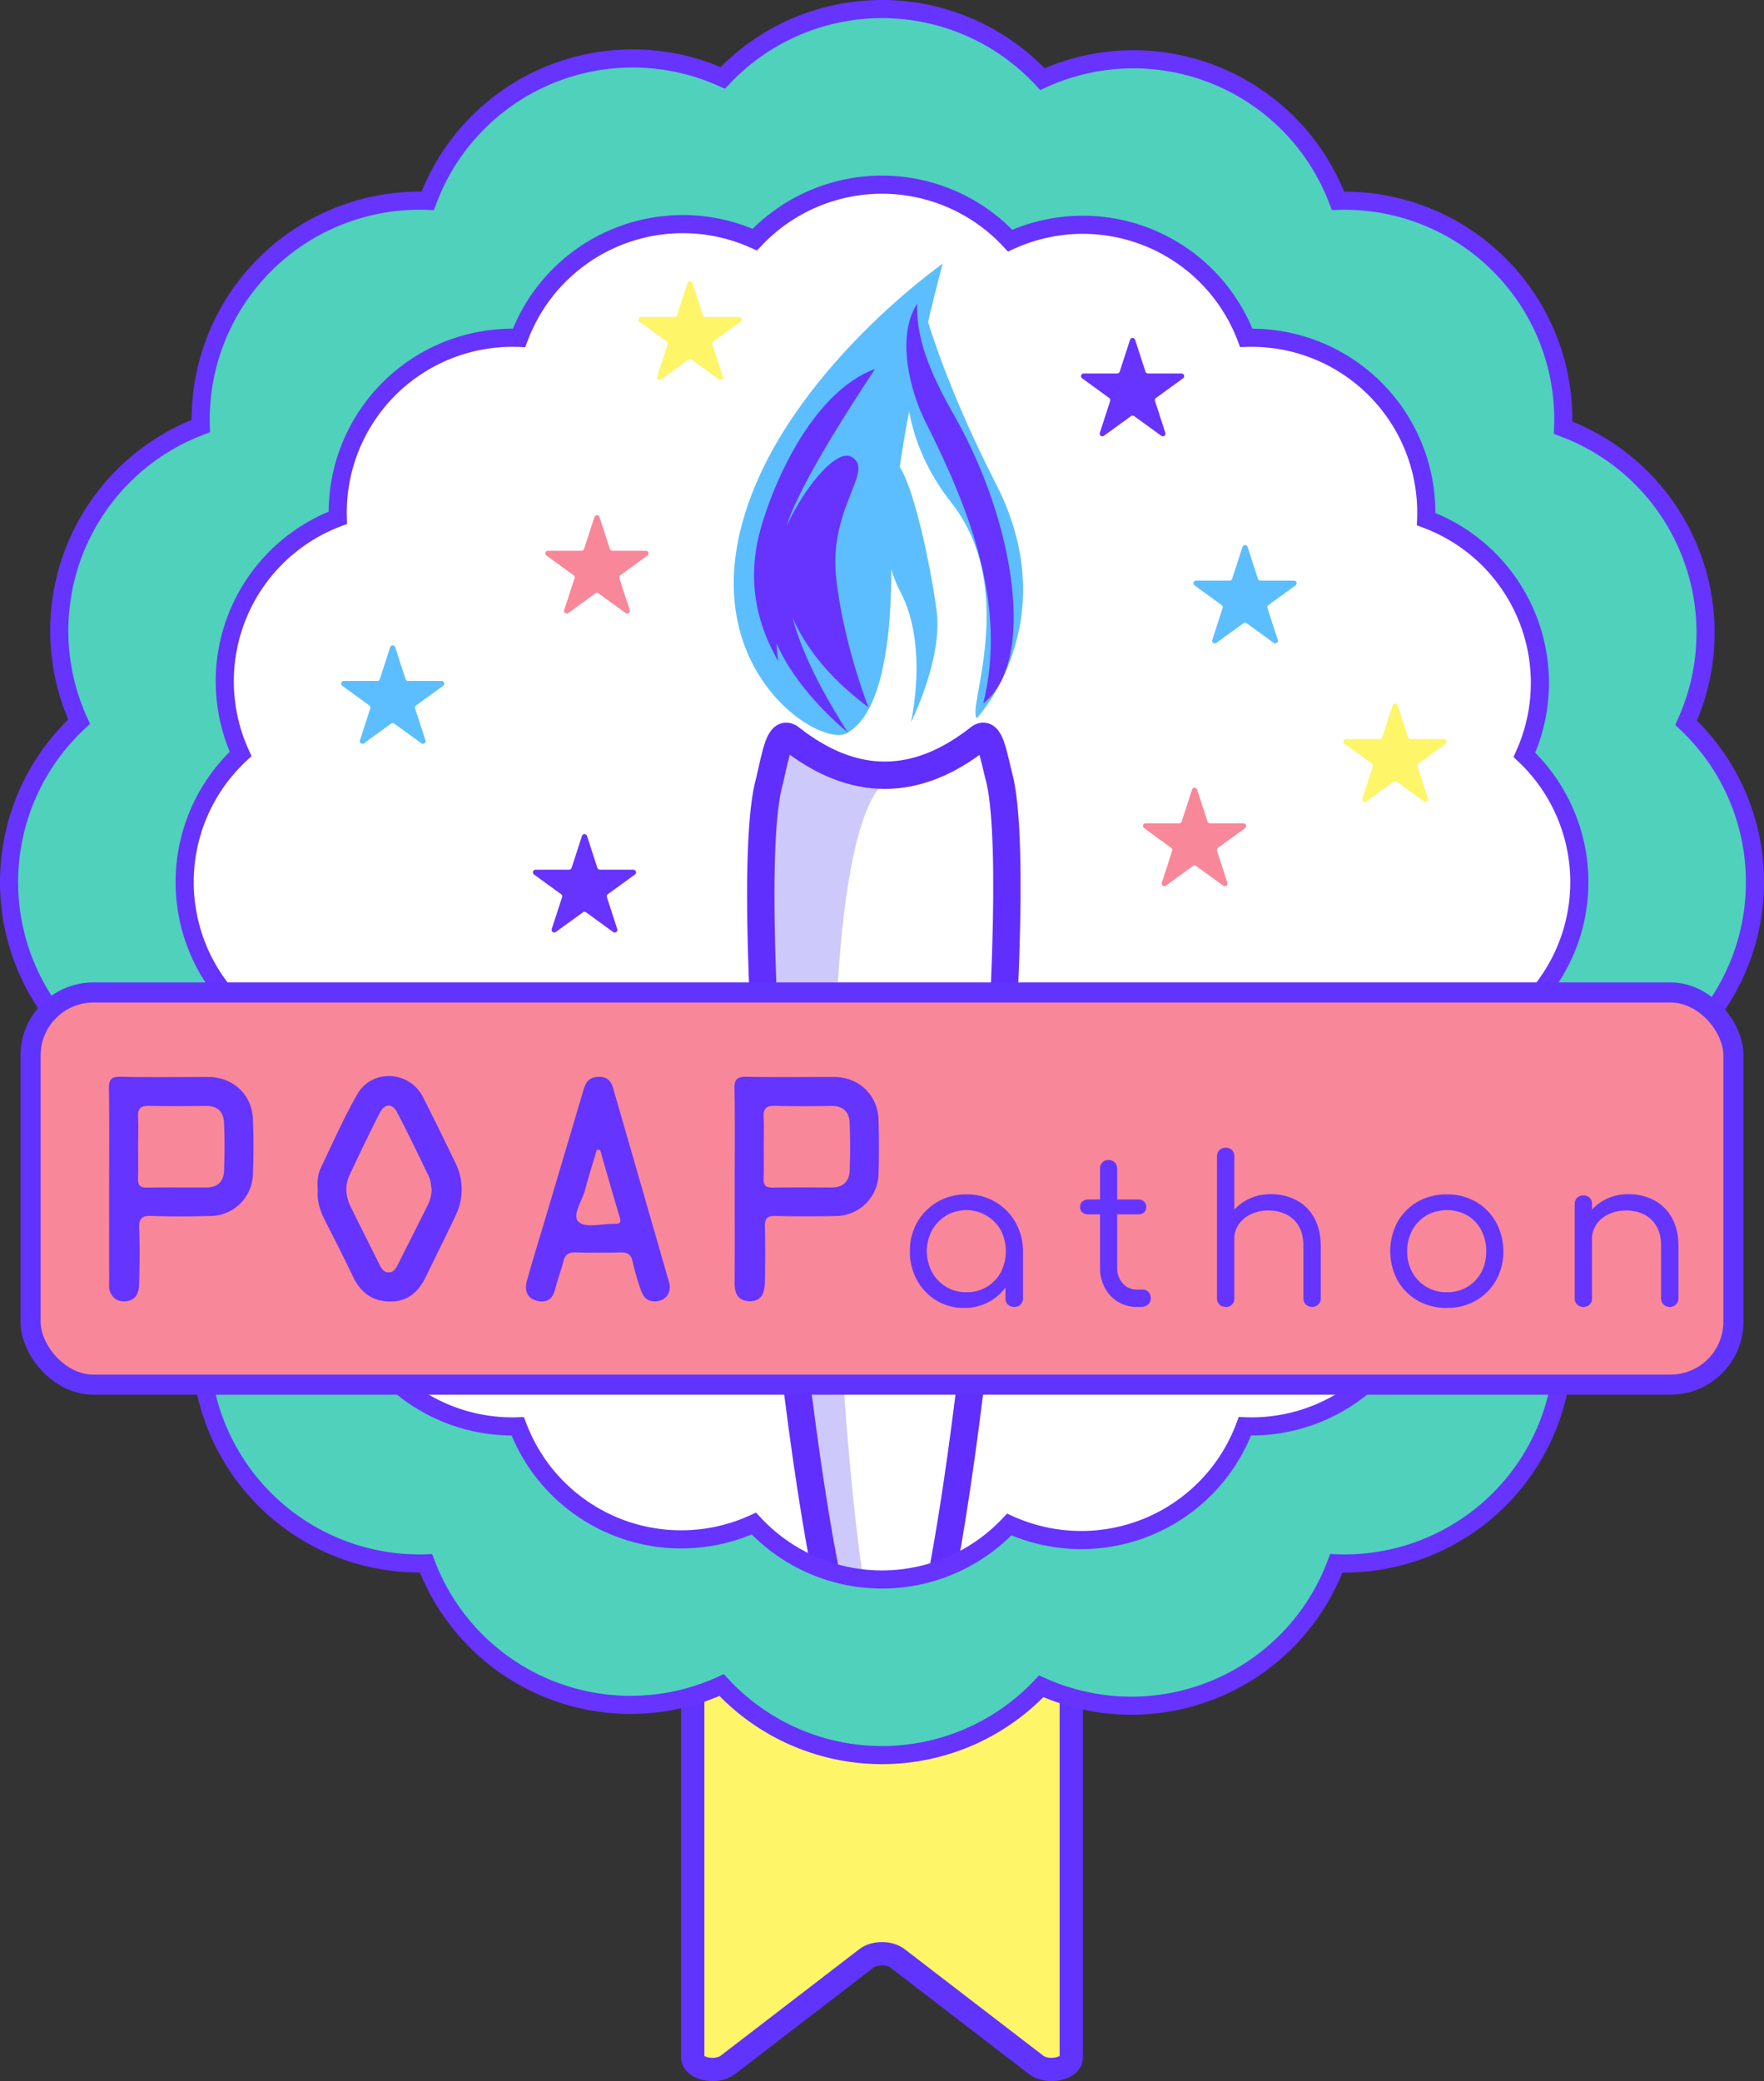 <svg id="Layer_2" data-name="Layer 2" xmlns="http://www.w3.org/2000/svg" viewBox="0 0 973.9 1148.889"><rect x="0" y="0" width="973.9" height="1148.889" fill="#333333" stroke="none"/><defs><style>.cls-1,.cls-10{fill:#fef568;}.cls-1,.cls-6{stroke:#6034fd;}.cls-1,.cls-4,.cls-5,.cls-6{stroke-miterlimit:10;}.cls-1{stroke-width:12.855px;}.cls-2{fill:#fff;}.cls-3{fill:#cdc9fb;}.cls-4{fill:none;stroke:#602ffd;stroke-width:15.093px;}.cls-5{fill:#50d1bb;stroke:#6733ff;stroke-width:10px;}.cls-6,.cls-9{fill:#f88799;}.cls-6{stroke-width:11.097px;}.cls-7{fill:#5cbeff;}.cls-8{fill:#6733ff;}.cls-11{fill:#6534ff;}</style></defs><path class="cls-1" d="M3027.624,1304.84v257.256c0,6.272,12.971,9.029,19.365,4.116l76.634-58.887c4.347-3.341,12.664-3.341,17.012,0l76.634,58.887c6.394,4.913,19.365,2.156,19.365-4.116V1304.84c0-3.657-4.862-6.621-10.859-6.621h-187.291C3032.486,1298.219,3027.624,1301.183,3027.624,1304.84Z" transform="translate(-2645.179 -426.269)"/><circle class="cls-2" cx="486.95" cy="484.731" r="415.903"/><path class="cls-2" d="M3154.218,1339.57h-41.122c-25.903-59.613-60.781-420.136-43.102-482.068,3.589-15.495,5.63-28.481,11.568-23.8q52.096,41.077,104.191,0c5.937-4.681,7.572,8.305,11.568,23.8C3212.486,927.151,3178.689,1275.312,3154.218,1339.57Z" transform="translate(-2645.179 -426.269)"/><path class="cls-3" d="M3133.142,1339.57l-20.046,0c-25.903-59.613-60.781-420.136-43.102-482.068,3.589-15.495,5.63-28.481,11.568-23.8,19.412,15.306,58.236,20.253,58.236,20.253C3078.198,873.738,3115.071,1344.552,3133.142,1339.57Z" transform="translate(-2645.179 -426.269)"/><path class="cls-4" d="M3154.218,1339.57h-41.122c-25.903-59.613-60.781-420.136-43.102-482.068,3.589-15.495,5.63-28.481,11.568-23.8q52.096,41.077,104.191,0c5.937-4.681,7.572,8.305,11.568,23.8C3212.486,927.151,3178.689,1275.312,3154.218,1339.57Z" transform="translate(-2645.179 -426.269)"/><path class="cls-5" d="M3614.079,913.219a120.422,120.422,0,0,0-37.99-87.93,120.738,120.738,0,0,0-67.89-162.9,120.747,120.747,0,0,0-124.32-125.27,120.743,120.743,0,0,0-163.19-67.19,120.759,120.759,0,0,0-176.49-.67,120.738,120.738,0,0,0-162.9,67.89,120.748,120.748,0,0,0-125.27,124.32,120.743,120.743,0,0,0-67.19,163.19,120.759,120.759,0,0,0-.67,176.49,120.738,120.738,0,0,0,67.89,162.9,120.748,120.748,0,0,0,124.32,125.27,120.749,120.749,0,0,0,163.2,67.19,120.748,120.748,0,0,0,176.48.67,120.738,120.738,0,0,0,162.9-67.89,120.747,120.747,0,0,0,125.27-124.32,120.749,120.749,0,0,0,67.19-163.2A120.44,120.44,0,0,0,3614.079,913.219ZM3486.249,983.959a96.472,96.472,0,0,1-53.67,130.37,96.458,96.458,0,0,1-100.07,99.31,96.453,96.453,0,0,1-130.14,54.23,96.46,96.46,0,0,1-140.98-.53,96.472,96.472,0,0,1-130.37-53.67,96.458,96.458,0,0,1-99.31-100.08,96.439,96.439,0,0,1-54.23-130.13,96.46,96.46,0,0,1,.53-140.98,96.472,96.472,0,0,1,53.67-130.37,96.458,96.458,0,0,1,100.07-99.31,96.468,96.468,0,0,1,130.14-54.24,96.471,96.471,0,0,1,140.98.54,96.472,96.472,0,0,1,130.37,53.67,96.458,96.458,0,0,1,99.31,100.07,96.468,96.468,0,0,1,54.24,130.14,96.471,96.471,0,0,1-.54,140.98Z" transform="translate(-2645.179 -426.269)"/><rect class="cls-6" x="16.877" y="547.882" width="940.146" height="216.513" rx="34.774"/><path class="cls-7" d="M3154.237,592.317c-3.279,1.916-25.924,57.901,15.933,111.078,37.902,48.153,8.427,114.706,14.382,119.288,0,0,49.431-53.128,10.566-129.161C3163.414,631.497,3154.237,592.317,3154.237,592.317Z" transform="translate(-2645.179 -426.269)"/><path class="cls-7" d="M3148.08,825.081s17.539-34.812,14.256-61.061-16.341-88.897-26.297-83.507c-4.893,2.65-7.435,46.627,6.176,72.312C3158.04,782.688,3148.08,825.081,3148.08,825.081Z" transform="translate(-2645.179 -426.269)"/><path class="cls-7" d="M3112.494,831.097c14.209-7.591,24.888-33.615,24.774-91.998-.124-63.726,28.36-167.248,28.36-167.248s-92.996,65.094-112.175,149.275C3035.563,799.65,3098.284,838.688,3112.494,831.097Z" transform="translate(-2645.179 -426.269)"/><path class="cls-8" d="M3082.729,767.268c5.869,21.692,17.455,42.57,30.446,63.259,0,0-27.43-21.744-39.2-49.02a76.88,76.88,0,0,0,.923,9.806c-10.333-17.753-17.059-40.425-11.284-67.004,4.456-20.49,26.069-79.765,64.56-94.335.709-.268-40.099,58.742-48.791,86.801,11.063-23.591,27.797-42.171,35.423-38.481,14.316,6.926-12.399,27.904-7.972,67.185,4.16,36.902,17.819,71.231,17.819,71.231C3105.659,802.572,3091.235,786.298,3082.729,767.268Z" transform="translate(-2645.179 -426.269)"/><path class="cls-8" d="M3151.552,593.887c-.931,21.771,10.295,43.897,20.619,62.072,33.468,58.921,45.367,135.88,15.842,158.64,13.282-53.636-7.103-106.377-31.894-155.484C3147.553,642.147,3139.826,612.082,3151.552,593.887Z" transform="translate(-2645.179 -426.269)"/><path class="cls-9" d="M2976.156,711.699l5.715,17.59a1.469,1.469,0,0,0,1.397,1.015h18.495a1.469,1.469,0,0,1,.863,2.657l-14.963,10.871a1.469,1.469,0,0,0-.534,1.642l5.715,17.59a1.469,1.469,0,0,1-2.26,1.642l-14.963-10.871a1.469,1.469,0,0,0-1.727,0L2958.932,764.707a1.469,1.469,0,0,1-2.26-1.642l5.715-17.59a1.469,1.469,0,0,0-.534-1.642l-14.963-10.871a1.469,1.469,0,0,1,.863-2.657h18.495a1.469,1.469,0,0,0,1.397-1.015l5.715-17.59A1.469,1.469,0,0,1,2976.156,711.699Z" transform="translate(-2645.179 -426.269)"/><path class="cls-9" d="M3306.105,862.181l5.715,17.59a1.469,1.469,0,0,0,1.397,1.015h18.495a1.469,1.469,0,0,1,.863,2.657l-14.963,10.871a1.469,1.469,0,0,0-.534,1.642l5.715,17.59a1.469,1.469,0,0,1-2.26,1.642l-14.963-10.871a1.469,1.469,0,0,0-1.727,0l-14.963,10.871a1.469,1.469,0,0,1-2.26-1.642l5.715-17.59a1.469,1.469,0,0,0-.534-1.642l-14.963-10.871a1.469,1.469,0,0,1,.863-2.657h18.495a1.469,1.469,0,0,0,1.397-1.015l5.715-17.59A1.469,1.469,0,0,1,3306.105,862.181Z" transform="translate(-2645.179 -426.269)"/><path class="cls-7" d="M2863.381,783.596l5.715,17.59a1.469,1.469,0,0,0,1.397,1.015h18.495a1.469,1.469,0,0,1,.863,2.657l-14.963,10.871a1.469,1.469,0,0,0-.534,1.642l5.715,17.59a1.469,1.469,0,0,1-2.26,1.642l-14.963-10.871a1.469,1.469,0,0,0-1.727,0l-14.963,10.871a1.469,1.469,0,0,1-2.26-1.642l5.715-17.59a1.469,1.469,0,0,0-.534-1.642l-14.963-10.871a1.469,1.469,0,0,1,.863-2.657h18.495a1.469,1.469,0,0,0,1.397-1.015l5.715-17.59A1.469,1.469,0,0,1,2863.381,783.596Z" transform="translate(-2645.179 -426.269)"/><path class="cls-8" d="M2969.266,887.775l5.715,17.59a1.469,1.469,0,0,0,1.397,1.015h18.495a1.469,1.469,0,0,1,.863,2.657l-14.963,10.871a1.469,1.469,0,0,0-.534,1.642l5.715,17.59a1.469,1.469,0,0,1-2.26,1.642l-14.963-10.871a1.469,1.469,0,0,0-1.727,0l-14.963,10.871a1.469,1.469,0,0,1-2.26-1.642l5.715-17.59a1.469,1.469,0,0,0-.534-1.642L2940.001,909.038a1.469,1.469,0,0,1,.863-2.657h18.495a1.469,1.469,0,0,0,1.397-1.015l5.715-17.59A1.469,1.469,0,0,1,2969.266,887.775Z" transform="translate(-2645.179 -426.269)"/><path class="cls-8" d="M3271.872,613.845l5.715,17.59a1.469,1.469,0,0,0,1.397,1.015h18.495a1.469,1.469,0,0,1,.863,2.657l-14.963,10.871a1.469,1.469,0,0,0-.534,1.642l5.715,17.59a1.469,1.469,0,0,1-2.26,1.642l-14.963-10.871a1.469,1.469,0,0,0-1.727,0L3254.648,666.853a1.469,1.469,0,0,1-2.26-1.642l5.715-17.59a1.469,1.469,0,0,0-.534-1.642l-14.963-10.871a1.469,1.469,0,0,1,.863-2.657h18.495a1.469,1.469,0,0,0,1.397-1.015l5.715-17.59A1.469,1.469,0,0,1,3271.872,613.845Z" transform="translate(-2645.179 -426.269)"/><path class="cls-7" d="M3333.961,728.171l5.715,17.59a1.469,1.469,0,0,0,1.397,1.015h18.495a1.469,1.469,0,0,1,.863,2.657l-14.963,10.871a1.469,1.469,0,0,0-.534,1.642l5.715,17.59a1.469,1.469,0,0,1-2.26,1.642l-14.963-10.871a1.469,1.469,0,0,0-1.727,0l-14.963,10.871a1.469,1.469,0,0,1-2.26-1.642l5.715-17.59a1.469,1.469,0,0,0-.534-1.642l-14.963-10.871a1.469,1.469,0,0,1,.863-2.657H3324.055a1.469,1.469,0,0,0,1.397-1.015l5.715-17.59A1.469,1.469,0,0,1,3333.961,728.171Z" transform="translate(-2645.179 -426.269)"/><path class="cls-10" d="M3416.833,815.659l5.715,17.59a1.469,1.469,0,0,0,1.397,1.015h18.495a1.469,1.469,0,0,1,.863,2.657l-14.963,10.871a1.469,1.469,0,0,0-.534,1.642l5.715,17.59a1.469,1.469,0,0,1-2.26,1.642L3416.299,857.796a1.469,1.469,0,0,0-1.727,0l-14.963,10.871a1.469,1.469,0,0,1-2.26-1.642l5.715-17.59a1.469,1.469,0,0,0-.534-1.642l-14.963-10.871a1.469,1.469,0,0,1,.863-2.657h18.495a1.469,1.469,0,0,0,1.397-1.015l5.715-17.59A1.469,1.469,0,0,1,3416.833,815.659Z" transform="translate(-2645.179 -426.269)"/><path class="cls-10" d="M3027.524,582.627l5.715,17.59a1.469,1.469,0,0,0,1.397,1.015h18.495a1.469,1.469,0,0,1,.863,2.657l-14.963,10.871a1.469,1.469,0,0,0-.534,1.642l5.715,17.59a1.469,1.469,0,0,1-2.26,1.642l-14.963-10.871a1.469,1.469,0,0,0-1.727,0l-14.963,10.871a1.469,1.469,0,0,1-2.26-1.642l5.715-17.59a1.469,1.469,0,0,0-.534-1.642L2998.259,603.889a1.469,1.469,0,0,1,.863-2.657h18.495a1.469,1.469,0,0,0,1.397-1.015l5.715-17.59A1.469,1.469,0,0,1,3027.524,582.627Z" transform="translate(-2645.179 -426.269)"/><path class="cls-11" d="M2721.451,1058.983c0,5.912.109,11.82-.044,17.731-.091,3.412.731,5.242,4.693,5.172,11.1-.2,22.209-.041,33.306-.093,6.062-.024,9.274-3.471,9.479-9.227.308-8.736.362-17.497.011-26.239-.232-5.96-3.342-9.596-9.915-9.522-10.629.13-21.265.176-31.891-.032-4.389-.083-5.871,1.674-5.691,5.886.228,5.442.052,10.883.052,16.324m-16.018,21.864c0-17.766.18-35.535-.117-53.301-.091-5.144,1.081-6.993,6.6-6.865,16.09.382,32.193.113,48.291.143,13.618.032,24.106,9.709,24.605,23.205.373,10.173.386,20.385-.007,30.554a23.69,23.69,0,0,1-23.455,22.984c-10.881.265-21.79.375-32.664-.05-5.518-.213-6.82,1.745-6.644,6.909.345,10.403.276,20.848-.085,31.251-.148,4.411-1.841,8.456-7.312,8.956-4.393.406-7.365-1.649-8.821-5.58-.625-1.695-.375-3.742-.375-5.62q-.042-26.294-.015-52.587" transform="translate(-2645.179 -426.269)"/><path class="cls-11" d="M3066.843,1059.272c0,5.91.15,11.827-.065,17.726-.122,3.753,1.37,4.933,4.994,4.873,10.865-.161,21.742-.078,32.603-.059,6.386.013,9.739-3.418,9.923-9.535.263-8.734.356-17.507-.039-26.231-.274-6.034-3.685-9.355-10.184-9.246-10.39.174-20.794.219-31.181-.033-4.653-.111-6.372,1.578-6.13,6.186.291,5.431.08,10.878.08,16.32m-16.034,21.351c0-17.765.226-35.542-.126-53.297-.113-5.485,1.661-6.729,6.839-6.629,16.085.317,32.193.085,48.291.13,13.492.032,23.945,9.889,24.383,23.424.33,9.934.315,19.901.015,29.842a23.751,23.751,0,0,1-23.704,23.489q-16.675.356-33.376-.026c-4.326-.087-5.786,1.32-5.685,5.676.254,10.175.241,20.368.015,30.548-.119,5.454-1.213,10.896-8.369,10.813-6.279-.074-8.365-4.098-8.326-9.96.121-18,.045-36.002.045-54.009" transform="translate(-2645.179 -426.269)"/><path class="cls-11" d="M2883.52,1082.869c-.464-2.298-.477-4.808-1.461-6.855-5.717-11.946-11.486-23.875-17.601-35.616-2.667-5.112-6.865-5.06-9.552.154-5.837,11.352-11.319,22.897-16.754,34.446-2.807,5.965-2.058,12.011.794,17.792,5.127,10.39,10.355,20.744,15.524,31.119,1.185,2.372,2.383,4.905,5.504,4.762,2.685-.122,3.889-2.311,4.983-4.499,5.396-10.792,10.855-21.551,16.251-32.334a21.262,21.262,0,0,0,2.312-8.969m-62.886.185c-.38-4.3-.078-8.406,1.667-12.059,6.529-13.657,12.647-27.561,20.153-40.671,8.048-14.063,28.672-13.032,36.091,1.318,6.186,11.975,12.02,24.145,17.918,36.263a32.815,32.815,0,0,1,.213,29.463c-5.313,11.354-10.987,22.541-16.433,33.827-4.154,8.602-10.345,13.904-20.466,13.555-9.613-.334-15.697-5.326-19.723-13.741-5.005-10.462-10.253-20.795-15.524-31.123-2.757-5.394-4.456-10.954-3.896-16.834" transform="translate(-2645.179 -426.269)"/><path class="cls-11" d="M2976.487,1061.03c-.618.013-1.213.024-1.838.039-2.175,7.378-4.526,14.712-6.475,22.156-1.584,6.079-7.543,14.223-3.406,17.707,4.037,3.388,13.038.823,19.856.966,2.974.069,3.54-.922,2.665-3.801-3.735-12.318-7.217-24.705-10.802-37.066m30.142,83.625c-4.714.091-6.637-3.086-7.846-6.883a135.211,135.211,0,0,1-4.324-14.964c-.838-4.209-2.974-5.248-6.868-5.151q-12.411.303-24.835-.004c-3.698-.098-5.587,1.203-6.49,4.829-1.333,5.259-3.306,10.353-4.628,15.628-1.369,5.5-4.879,7.551-9.984,6.275-5.86-1.463-6.941-6.158-5.522-11.221,3.419-12.281,7.23-24.457,10.855-36.675q9.994-33.612,19.962-67.233c1.012-3.458,2.055-7.186,6.01-8.118,4.829-1.148,9.032-.033,10.625,5.491q15.535,53.766,30.993,107.555c1.673,5.878-2.199,10.651-7.948,10.471" transform="translate(-2645.179 -426.269)"/><path class="cls-11" d="M3177.45,1148.306a28.795,28.795,0,0,1-15.298-4.107,29.755,29.755,0,0,1-10.685-11.191,32.292,32.292,0,0,1-3.942-15.983,31.441,31.441,0,0,1,4.109-16.09,30.197,30.197,0,0,1,11.196-11.195,31.26,31.26,0,0,1,15.973-4.111,30.716,30.716,0,0,1,15.806,4.111,30.386,30.386,0,0,1,11.139,11.195,32.352,32.352,0,0,1,4.224,16.09l-3.825,1.802a30.08,30.08,0,0,1-3.766,15.024,28.339,28.339,0,0,1-10.238,10.579A28.025,28.025,0,0,1,3177.45,1148.306Zm1.352-8.66a21.42,21.42,0,0,0,11.139-2.93,20.664,20.664,0,0,0,7.766-8.105,25.395,25.395,0,0,0,0-23.235,21.867,21.867,0,0,0-30.044-8.096,22.12,22.12,0,0,0-7.879,8.096,24.538,24.538,0,0,0,0,23.235,21.3,21.3,0,0,0,19.018,11.035Zm26.332,8.098a4.832,4.832,0,0,1-3.49-1.296,4.504,4.504,0,0,1-1.346-3.427V1124.456l2.138-9.902,7.538,2.472v25.996a4.414,4.414,0,0,1-1.411,3.427A4.881,4.881,0,0,1,3205.133,1147.745Z" transform="translate(-2645.179 -426.269)"/><path class="cls-11" d="M3245.862,1096.66a4.543,4.543,0,0,1-3.154-1.12,3.782,3.782,0,0,1-1.235-2.93,3.949,3.949,0,0,1,1.235-2.98,4.371,4.371,0,0,1,3.154-1.185h27.791a4.353,4.353,0,0,1,3.147,1.185,3.946,3.946,0,0,1,1.237,2.98,3.778,3.778,0,0,1-1.237,2.93,4.521,4.521,0,0,1-3.147,1.12Zm27.007,51.085a19.519,19.519,0,0,1-17.72-10.583,23.261,23.261,0,0,1-2.646-11.13v-54.573a4.85,4.85,0,0,1,1.292-3.49,4.975,4.975,0,0,1,6.807,0,4.744,4.744,0,0,1,1.352,3.49v54.573a12.544,12.544,0,0,0,3.091,8.717,10.064,10.064,0,0,0,7.818,3.431h3.264a4.08,4.08,0,0,1,3.147,1.357,4.94,4.94,0,0,1,1.239,3.484,4.268,4.268,0,0,1-1.522,3.427,5.771,5.771,0,0,1-3.883,1.296h-2.238Z" transform="translate(-2645.179 -426.269)"/><path class="cls-11" d="M3321.921,1123.555a4.621,4.621,0,0,1-4.842-4.834v-54.007a4.659,4.659,0,0,1,1.352-3.54,4.821,4.821,0,0,1,3.49-1.294,4.624,4.624,0,0,1,3.434,1.294,4.78,4.78,0,0,1,1.294,3.54v54.007a4.837,4.837,0,0,1-1.294,3.49A4.567,4.567,0,0,1,3321.921,1123.555Zm0,24.19a4.85,4.85,0,0,1-3.49-1.296,4.522,4.522,0,0,1-1.352-3.427v-51.983a4.666,4.666,0,0,1,1.352-3.542,4.837,4.837,0,0,1,3.49-1.294,4.639,4.639,0,0,1,3.434,1.294,4.785,4.785,0,0,1,1.294,3.542v51.983a4.453,4.453,0,0,1-4.729,4.723Zm47.714,0a4.69,4.69,0,0,1-3.492-1.352,4.595,4.595,0,0,1-1.352-3.371v-28.694q0-6.856-2.578-11.198a16.571,16.571,0,0,0-6.928-6.47,22.285,22.285,0,0,0-9.958-2.136,21.802,21.802,0,0,0-9.455,2.027,16.72,16.72,0,0,0-6.748,5.57,13.903,13.903,0,0,0-2.477,8.159h-6.412a23.796,23.796,0,0,1,3.657-12.661,25.668,25.668,0,0,1,9.509-8.836,27.216,27.216,0,0,1,13.275-3.262,29.782,29.782,0,0,1,14.228,3.323,24.159,24.159,0,0,1,9.848,9.735q3.602,6.409,3.607,15.749v28.694a4.625,4.625,0,0,1-4.725,4.723Z" transform="translate(-2645.179 -426.269)"/><path class="cls-11" d="M3444.003,1148.306a31.752,31.752,0,0,1-16.144-4.05,29.51,29.51,0,0,1-11.082-11.13,34.227,34.227,0,0,1,0-32.301,29.438,29.438,0,0,1,11.082-11.137,31.771,31.771,0,0,1,16.144-4.05,31.209,31.209,0,0,1,15.979,4.05,29.589,29.589,0,0,1,11.028,11.137,32.819,32.819,0,0,1,4.156,16.199,31.851,31.851,0,0,1-4.05,16.101,29.381,29.381,0,0,1-11.087,11.13A31.483,31.483,0,0,1,3444.003,1148.306Zm0-8.66a21.648,21.648,0,0,0,11.256-2.93,20.465,20.465,0,0,0,7.708-8.04,24.213,24.213,0,0,0,2.756-11.651,24.541,24.541,0,0,0-2.756-11.699,20.399,20.399,0,0,0-7.708-8.102,23.125,23.125,0,0,0-22.499,0,21.156,21.156,0,0,0-7.827,8.102,23.744,23.744,0,0,0-2.863,11.699,23.433,23.433,0,0,0,2.863,11.651,21.29,21.29,0,0,0,7.827,8.04A21.619,21.619,0,0,0,3444.003,1139.647Z" transform="translate(-2645.179 -426.269)"/><path class="cls-11" d="M3519.393,1147.745a4.808,4.808,0,0,1-3.482-1.296,4.501,4.501,0,0,1-1.352-3.427v-51.983a4.639,4.639,0,0,1,1.352-3.542,4.819,4.819,0,0,1,3.482-1.294,4.637,4.637,0,0,1,3.436,1.294,4.77,4.77,0,0,1,1.294,3.542v51.983a4.604,4.604,0,0,1-1.294,3.427A4.653,4.653,0,0,1,3519.393,1147.745Zm47.708,0a4.687,4.687,0,0,1-3.484-1.352,4.598,4.598,0,0,1-1.352-3.371v-28.694q0-6.856-2.589-11.198a16.442,16.442,0,0,0-6.915-6.47,22.268,22.268,0,0,0-9.961-2.136,21.744,21.744,0,0,0-9.442,2.027,16.76,16.76,0,0,0-6.761,5.57,13.926,13.926,0,0,0-2.472,8.159h-6.412a23.787,23.787,0,0,1,3.646-12.661,25.694,25.694,0,0,1,9.513-8.836,27.265,27.265,0,0,1,13.286-3.262,29.892,29.892,0,0,1,14.238,3.323,24.158,24.158,0,0,1,9.834,9.735q3.602,6.409,3.61,15.749v28.694a4.552,4.552,0,0,1-1.359,3.371A4.599,4.599,0,0,1,3567.101,1147.745Z" transform="translate(-2645.179 -426.269)"/></svg>
